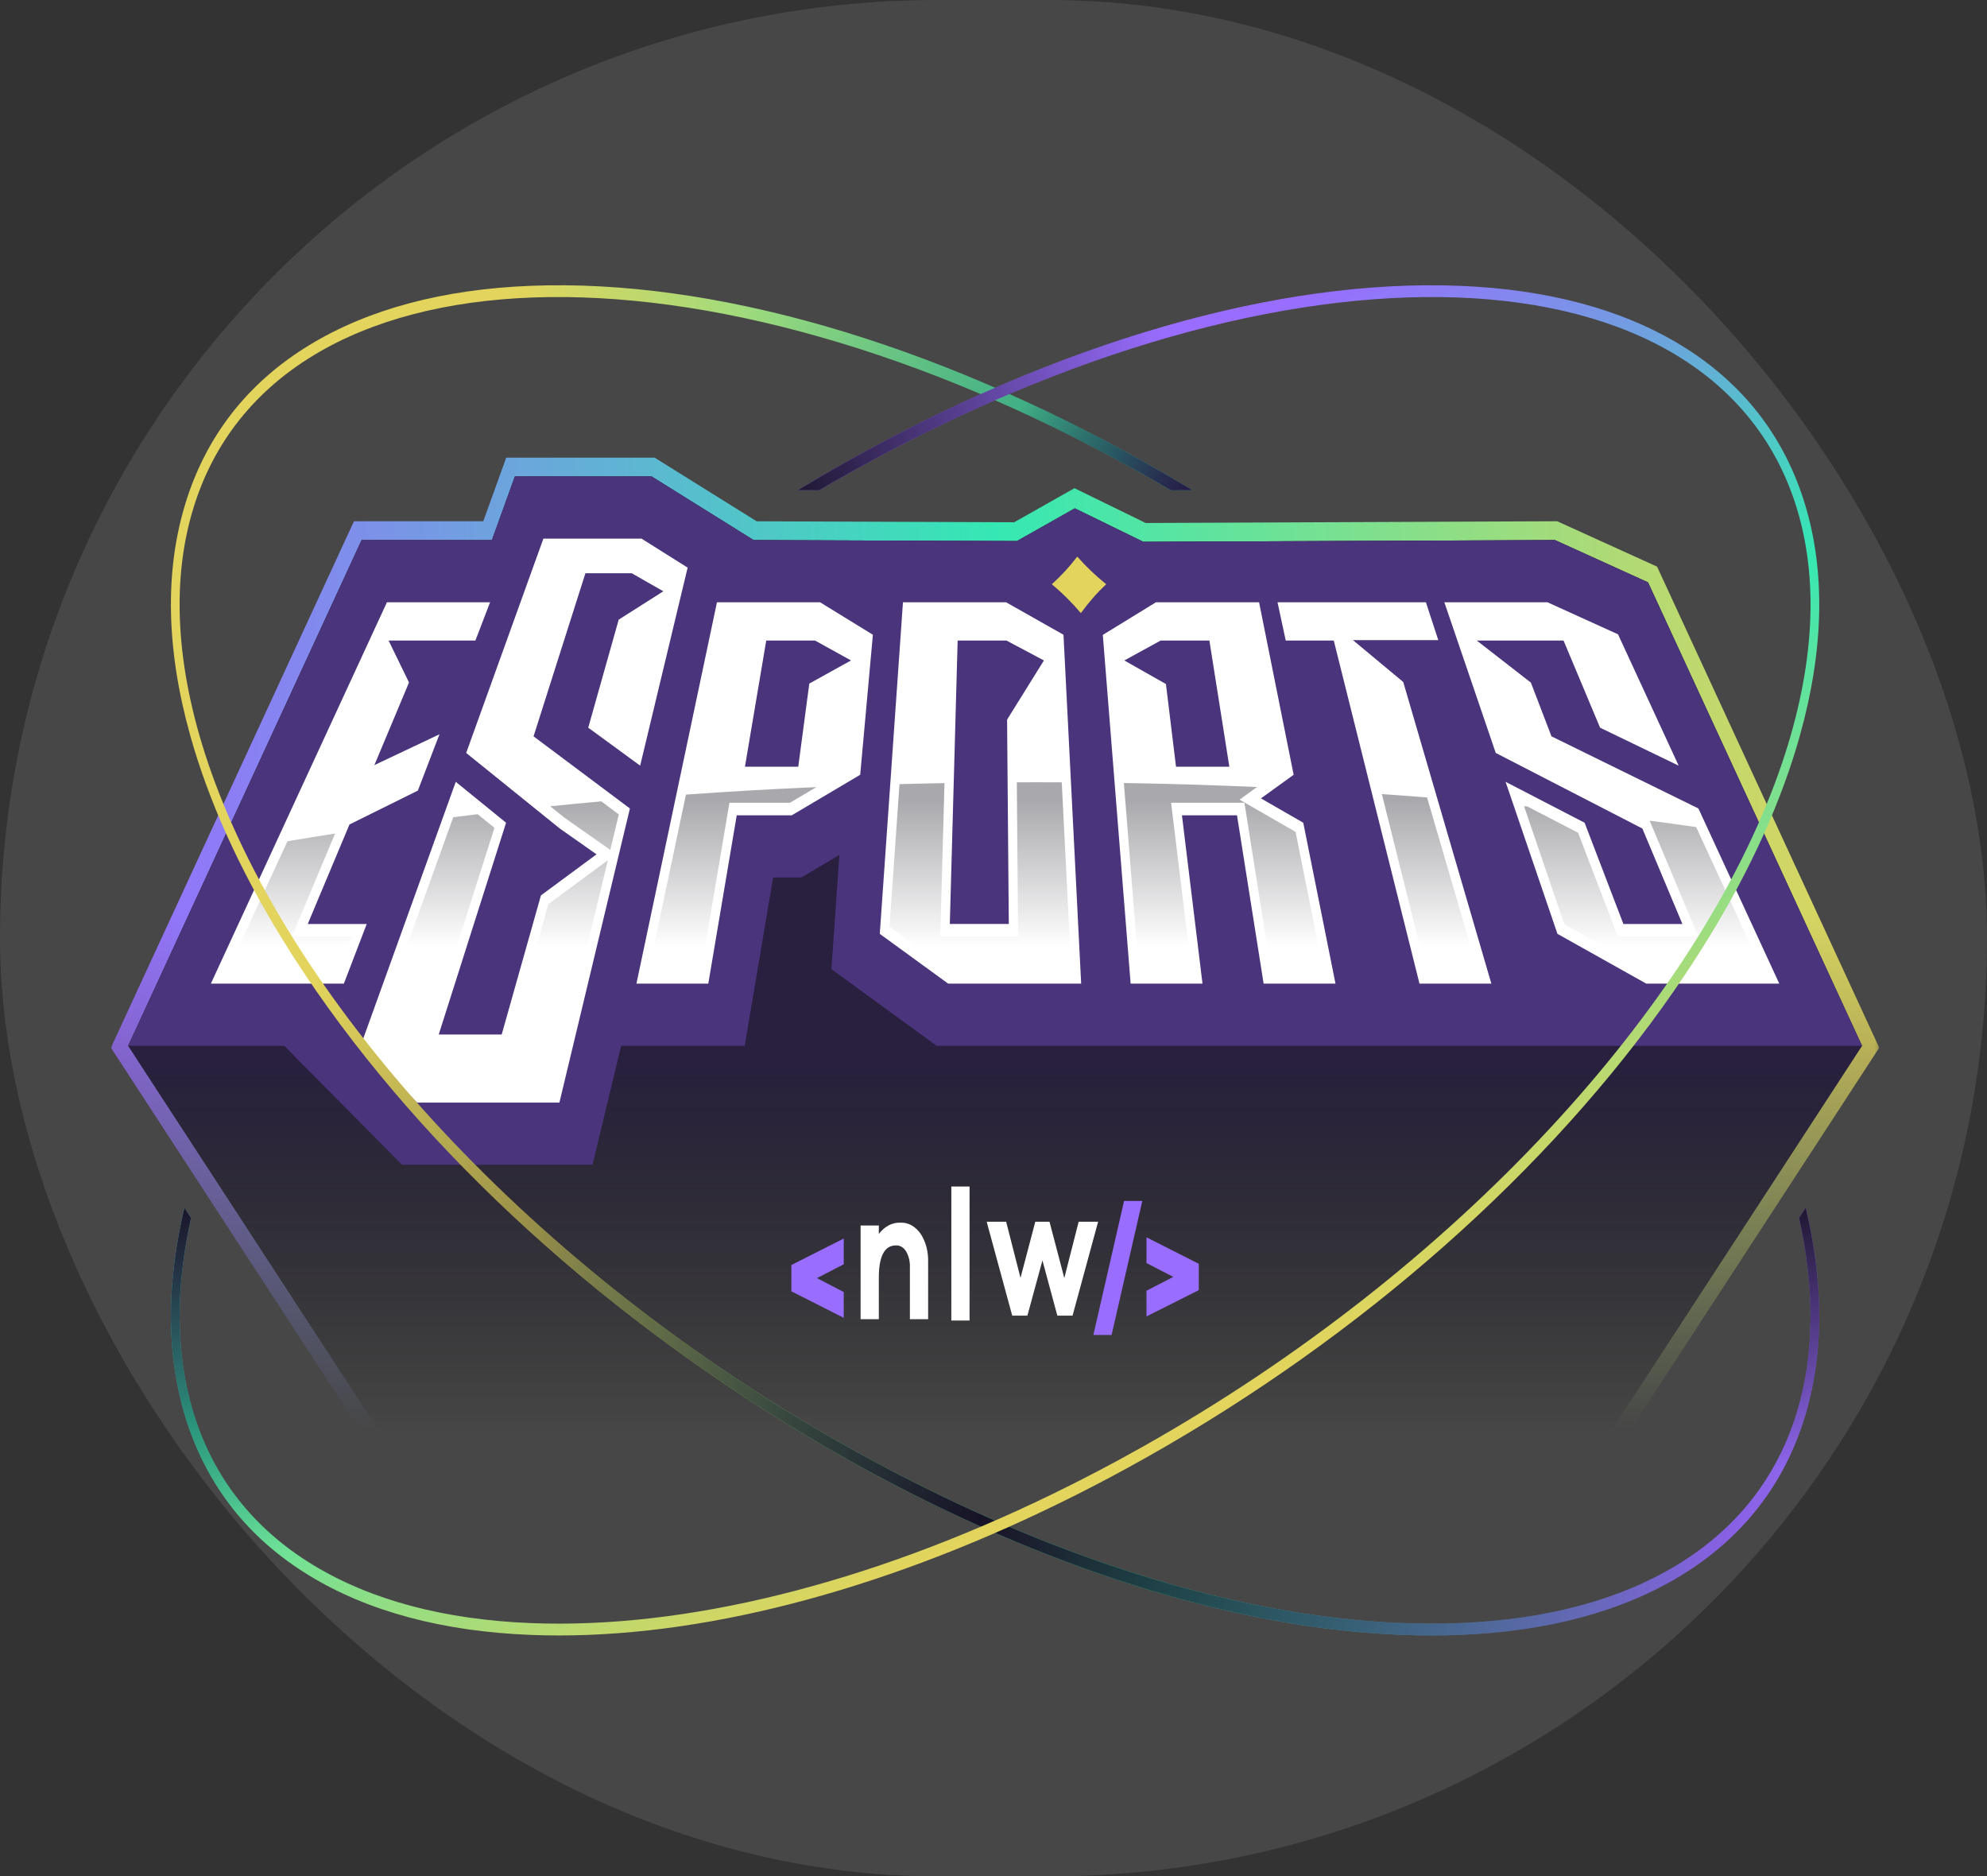 <svg width="627" height="592" viewBox="0 0 627 592" fill="none" xmlns="http://www.w3.org/2000/svg">
<rect x="0" y="0" width="627" height="592" fill="#333333" stroke="none"/>
<rect width="627" height="592" rx="296" fill="white" fill-opacity="0.1"/>
<g clip-path="url(#clip0_450_1967)">
<mask id="mask0_450_1967" style="mask-type:alpha" maskUnits="userSpaceOnUse" x="35" y="135" width="558" height="331">
<rect x="35" y="135.4" width="557.811" height="330.304" fill="url(#paint0_linear_450_1967)"/>
</mask>
<g mask="url(#mask0_450_1967)">
<path d="M522.899 178.781L491.37 164.457L361.525 165.01L339.048 154.028L320.03 164.773L238.763 164.47L206.562 144.389H159.741L152.498 164.464H111.691L35 330.563L120.37 461.619H507.625L592.995 330.563L522.894 178.774L522.899 178.781ZM505.656 455.677H122.339L40.447 329.958L114.114 170.405H155.232L162.469 150.33H205.609L237.8 170.405L320.896 170.714L339.16 160.391L360.766 170.951L490.664 170.398L520.025 183.736L587.548 329.944L505.656 455.664V455.677Z" fill="url(#paint1_linear_450_1967)"/>
</g>
<path d="M587.552 329.957L505.656 455.67H122.339L40.447 329.957L114.114 170.404H155.232L162.469 150.33H205.609L237.805 170.404L320.896 170.72L339.159 160.397L360.766 170.957L490.663 170.404L520.025 183.748L587.552 329.957Z" fill="url(#paint2_linear_450_1967)"/>
<path d="M587.542 329.957L520.028 183.748L490.657 170.411L360.769 170.951L339.163 160.39L320.89 170.714L237.799 170.411L205.608 150.336H162.473L155.235 170.411H114.123L40.451 329.957H89.716L126.846 367.494H186.982L195.985 329.957H234.993L243.958 276.845H252.855L264.872 269.726L262.352 305.77L295.578 329.957H587.542Z" fill="#4A357D"/>
<path d="M66.538 310.343H108.507L115.72 291.525H97.109L110.278 260.126L131.855 249.441L138.671 231.675L118.135 241.394L129.063 215.331L122.624 202.099H134.617H150.012L154.641 190.025H122.097L66.538 310.343Z" fill="white"/>
<path d="M171.468 169.943L147.104 237.557L176.644 261.402L188.236 269.548L170.694 282.503L158.313 326.384H138.444L159.692 259.579L143.819 246.67L113.809 329.937L131.608 347.88H176.518L198.768 255.079L168.362 232.32L184.728 180.866H199.358L209.315 186.557L195.232 195.499L185.619 229.589L202.005 241.564L216.983 179.089L202.44 169.943H171.468Z" fill="white"/>
<path d="M226.238 190.024L200.829 310.342H223.504L232.474 257.23H249.851L271.438 244.445L275.439 200.269L258.777 190.024H226.233H226.238ZM255.376 215.679L251.893 241.899H235.067L241.787 202.092H257.181L268.54 208.375L255.376 215.672V215.679Z" fill="white"/>
<path d="M284.931 190.024L277.617 294.636L299.194 310.342H341.163L335.584 200.269L317.481 190.024H284.936H284.931ZM317.786 227.042L318.328 291.517H299.716L302.188 202.092H317.583L329.411 208.375L317.791 227.042H317.786Z" fill="white"/>
<path d="M347.994 200.315L356.774 310.342H379.45L372.962 257.23H390.34L398.739 310.342H421.419L411.245 259.579L397.897 251.894L408.211 244.445L397.302 190.024H364.757L347.994 200.315V200.315ZM387.921 241.899H371.095L367.911 215.817L354.781 208.382L366.233 202.098H381.627L387.921 241.906V241.899Z" fill="white"/>
<path d="M405.715 202.098H420.872L447.92 310.342H470.601L442.792 215.172L426.909 201.953H453.847L449.948 190.024H403.126L405.715 202.098Z" fill="white"/>
<path d="M529.7 241.564L510.566 200.131L488.312 190.024H455.767L471.984 237.556L518.249 261.402L530.886 291.524H512.269L500.025 259.579L475.09 246.669L491.452 294.636L519.488 310.342H561.456L535.936 255.078L489.57 232.319L483.073 215.37L466 202.098H493.377L504.906 229.588L529.7 241.564Z" fill="white"/>
<path d="M339.922 175.608C337.547 178.759 334.857 181.681 331.901 184.332C335.133 187.01 338.205 190.063 341.074 193.439C343.507 190.063 346.187 187.01 349.071 184.332C345.771 181.681 342.704 178.759 339.922 175.608Z" fill="#E2D45C"/>
<path d="M92.112 295.472L105.731 262.994C100.68 263.777 95.673 264.58 90.709 265.415L71.788 306.394H106.747L110.932 295.472H92.112V295.472Z" fill="url(#paint3_linear_450_1967)"/>
<path d="M189.756 252.841C184.347 253.321 178.972 253.834 173.631 254.38L178.053 257.947L192.581 268.152L195.261 256.96L189.756 252.841V252.841ZM173.017 285.272L160.312 330.331H134.028L156.021 261.19L150.728 256.887C148.155 257.19 145.586 257.499 143.031 257.822L117.482 328.718L132.567 343.931H174.41L191.797 271.409L173.017 285.272V285.272Z" fill="url(#paint4_linear_450_1967)"/>
<path d="M257.609 248.334L249.254 253.282H230.168L221.199 306.394H204.687L216.448 250.696C229.984 249.729 243.709 248.939 257.609 248.334Z" fill="url(#paint5_linear_450_1967)"/>
<path d="M338.052 306.394H299.924L280.689 292.399L283.838 247.4C288.555 247.268 293.287 247.163 298.038 247.078L296.702 295.472H321.264L320.858 246.821C323.03 246.814 325.207 246.808 327.389 246.808C329.944 246.808 332.493 246.814 335.033 246.828L338.052 306.394V306.394Z" fill="url(#paint6_linear_450_1967)"/>
<path d="M417.621 306.394H401.085L392.687 253.282H369.537L376.025 306.394H359.378L354.641 247.038C368.807 247.274 382.822 247.702 396.668 248.307L391.148 252.295L408.816 262.467L417.621 306.394V306.394Z" fill="url(#paint7_linear_450_1967)"/>
<path d="M450.312 251.597C445.581 251.222 440.825 250.867 436.045 250.538L450.003 306.393H466.326L450.312 251.597Z" fill="url(#paint8_linear_450_1967)"/>
<path d="M535.223 260.948C530.37 260.257 525.484 259.586 520.559 258.941L535.885 295.472H510.511L497.961 262.738L481.981 254.46C481.623 254.421 481.27 254.388 480.912 254.355L493.612 291.577L520.061 306.394H556.209L535.223 260.948V260.948Z" fill="url(#paint9_linear_450_1967)"/>
<path fill-rule="evenodd" clip-rule="evenodd" d="M266.243 398.881V390.761L249.751 399.104H249.717V407.434H249.751L266.243 415.777V407.645L257.792 403.249L266.243 398.881V398.881Z" fill="#996DFF"/>
<path fill-rule="evenodd" clip-rule="evenodd" d="M361.774 415.356V407.237L370.221 402.868L361.774 398.499V390.38L378.242 398.716H378.281V407.053H378.242L361.774 415.35V415.356ZM354.701 378.911L345.015 421.193H350.767L360.453 378.911H354.701Z" fill="#996DFF"/>
<path fill-rule="evenodd" clip-rule="evenodd" d="M290.477 389.228C292.113 391.675 292.974 394.899 292.872 398.203V416.211H287.12V399.854C287.188 398.031 286.757 396.242 285.92 394.821C285.122 393.557 283.941 392.86 282.717 392.932C279.118 392.932 277.313 396.327 277.313 403.124V416.218H271.561V386.648H277.313V389.32C279.137 386.905 281.614 385.622 284.159 385.767C286.53 385.629 288.833 386.892 290.473 389.228H290.477Z" fill="white"/>
<path fill-rule="evenodd" clip-rule="evenodd" d="M300.192 374.351V416.633H305.944V374.351H300.192Z" fill="white"/>
<path fill-rule="evenodd" clip-rule="evenodd" d="M338.444 415.086H333.645L328.943 397.67L324.197 415.086H319.407L311.347 385.464H317.491L322.02 403.177L326.688 385.464H331.173L335.842 403.236L340.37 385.464H346.514L338.444 415.086V415.086Z" fill="white"/>
<path d="M58.45 159.035C64.962 137.644 78.111 120.787 97.521 108.937C116.118 97.58 139.683 91.264 167.555 90.171C224.69 87.928 293.665 107.812 361.758 146.178C366.654 148.935 371.507 151.765 376.306 154.666L369.518 154.693C366.606 152.975 363.669 151.284 360.708 149.62C221.197 71.031 86.737 75.893 60.98 160.463C53.52 184.953 55.983 213.476 66.636 243.559C92.756 317.371 168.164 400.545 267.283 456.381C276.872 461.783 286.471 466.81 296.054 471.462C354.201 499.702 411.632 514.013 460.36 512.099C487.873 511.019 511.08 504.815 529.348 493.662C548.105 482.213 560.775 466.02 567.011 445.538C572.638 427.055 572.619 406.276 567.689 384.26L569.793 381.03C575.57 405.296 575.492 427.45 569.547 446.965C563.03 468.356 549.885 485.214 530.471 497.064C511.874 508.42 488.313 514.737 460.442 515.829C457.529 515.941 454.588 516 451.618 516C402.498 516 345.445 500.426 288.043 471.462C280.772 467.797 273.5 463.915 266.234 459.822C198.14 421.462 139.03 369.199 99.795 312.659C84.367 290.426 72.678 268.489 64.933 247.243C63.066 242.131 61.43 237.065 60.027 232.044C52.466 204.995 51.933 180.433 58.45 159.035V159.035Z" fill="url(#paint10_linear_450_1967)"/>
<path d="M58.45 159.035C64.962 137.644 78.111 120.787 97.521 108.937C116.118 97.58 139.683 91.264 167.555 90.171C224.69 87.928 293.665 107.812 361.758 146.178C366.654 148.935 371.507 151.765 376.306 154.666L369.518 154.693C366.606 152.975 363.669 151.284 360.708 149.62C221.197 71.031 86.737 75.893 60.98 160.463C53.52 184.953 55.983 213.476 66.636 243.559C92.756 317.371 168.164 400.545 267.283 456.381C276.872 461.783 286.471 466.81 296.054 471.462C354.201 499.702 411.632 514.013 460.36 512.099C487.873 511.019 511.08 504.815 529.348 493.662C548.105 482.213 560.775 466.02 567.011 445.538C572.638 427.055 572.619 406.276 567.689 384.26L569.793 381.03C575.57 405.296 575.492 427.45 569.547 446.965C563.03 468.356 549.885 485.214 530.471 497.064C511.874 508.42 488.313 514.737 460.442 515.829C457.529 515.941 454.588 516 451.618 516C402.498 516 345.445 500.426 288.043 471.462C280.772 467.797 273.5 463.915 266.234 459.822C198.14 421.462 139.03 369.199 99.795 312.659C84.367 290.426 72.678 268.489 64.933 247.243C63.066 242.131 61.43 237.065 60.027 232.044C52.466 204.995 51.933 180.433 58.45 159.035V159.035Z" fill="url(#paint11_radial_450_1967)"/>
<path d="M58.45 159.035C64.962 137.644 78.111 120.787 97.521 108.937C116.118 97.58 139.683 91.264 167.555 90.171C224.69 87.928 293.665 107.812 361.758 146.178C366.654 148.935 371.507 151.765 376.306 154.666L369.518 154.693C366.606 152.975 363.669 151.284 360.708 149.62C221.197 71.031 86.737 75.893 60.98 160.463C53.52 184.953 55.983 213.476 66.636 243.559C92.756 317.371 168.164 400.545 267.283 456.381C276.872 461.783 286.471 466.81 296.054 471.462C354.201 499.702 411.632 514.013 460.36 512.099C487.873 511.019 511.08 504.815 529.348 493.662C548.105 482.213 560.775 466.02 567.011 445.538C572.638 427.055 572.619 406.276 567.689 384.26L569.793 381.03C575.57 405.296 575.492 427.45 569.547 446.965C563.03 468.356 549.885 485.214 530.471 497.064C511.874 508.42 488.313 514.737 460.442 515.829C457.529 515.941 454.588 516 451.618 516C402.498 516 345.445 500.426 288.043 471.462C280.772 467.797 273.5 463.915 266.234 459.822C198.14 421.462 139.03 369.199 99.795 312.659C84.367 290.426 72.678 268.489 64.933 247.243C63.066 242.131 61.43 237.065 60.027 232.044C52.466 204.995 51.933 180.433 58.45 159.035V159.035Z" fill="url(#paint12_radial_450_1967)"/>
<path d="M58.45 159.035C64.962 137.644 78.111 120.787 97.521 108.937C116.118 97.58 139.683 91.264 167.555 90.171C224.69 87.928 293.665 107.812 361.758 146.178C366.654 148.935 371.507 151.765 376.306 154.666L369.518 154.693C366.606 152.975 363.669 151.284 360.708 149.62C221.197 71.031 86.737 75.893 60.98 160.463C53.52 184.953 55.983 213.476 66.636 243.559C92.756 317.371 168.164 400.545 267.283 456.381C276.872 461.783 286.471 466.81 296.054 471.462C354.201 499.702 411.632 514.013 460.36 512.099C487.873 511.019 511.08 504.815 529.348 493.662C548.105 482.213 560.775 466.02 567.011 445.538C572.638 427.055 572.619 406.276 567.689 384.26L569.793 381.03C575.57 405.296 575.492 427.45 569.547 446.965C563.03 468.356 549.885 485.214 530.471 497.064C511.874 508.42 488.313 514.737 460.442 515.829C457.529 515.941 454.588 516 451.618 516C402.498 516 345.445 500.426 288.043 471.462C280.772 467.797 273.5 463.915 266.234 459.822C198.14 421.462 139.03 369.199 99.795 312.659C84.367 290.426 72.678 268.489 64.933 247.243C63.066 242.131 61.43 237.065 60.027 232.044C52.466 204.995 51.933 180.433 58.45 159.035V159.035Z" fill="url(#paint13_radial_450_1967)"/>
<path d="M569.546 159.035C563.034 137.644 549.885 120.787 530.475 108.937C511.878 97.58 488.313 91.264 460.442 90.171C403.306 87.928 334.332 107.812 266.238 146.178C261.342 148.935 256.49 151.765 251.69 154.666L258.478 154.693C261.39 152.975 264.327 151.284 267.288 149.62C406.799 71.031 541.259 75.893 567.016 160.463C574.476 184.953 572.013 213.476 561.36 243.559C535.241 317.371 459.832 400.545 360.713 456.381C351.124 461.783 341.526 466.81 331.942 471.462C273.795 499.702 216.364 514.013 167.637 512.099C140.123 511.019 116.916 504.815 98.648 493.662C79.891 482.213 67.221 466.02 60.985 445.538C55.358 427.055 55.378 406.276 60.307 384.26L58.203 381.03C52.426 405.296 52.504 427.45 58.45 446.965C64.966 468.356 78.111 485.214 97.526 497.064C116.122 508.42 139.683 514.737 167.554 515.829C170.467 515.941 173.408 516 176.379 516C225.498 516 282.552 500.426 339.953 471.462C347.225 467.797 354.496 463.915 361.763 459.822C429.856 421.462 488.966 369.199 528.201 312.659C543.629 290.426 555.318 268.489 563.063 247.243C564.931 242.131 566.566 237.065 567.969 232.044C575.531 204.995 576.063 180.433 569.546 159.035V159.035Z" fill="url(#paint14_linear_450_1967)"/>
<path d="M569.546 159.035C563.034 137.644 549.885 120.787 530.475 108.937C511.878 97.58 488.313 91.264 460.442 90.171C403.306 87.928 334.332 107.812 266.238 146.178C261.342 148.935 256.49 151.765 251.69 154.666L258.478 154.693C261.39 152.975 264.327 151.284 267.288 149.62C406.799 71.031 541.259 75.893 567.016 160.463C574.476 184.953 572.013 213.476 561.36 243.559C535.241 317.371 459.832 400.545 360.713 456.381C351.124 461.783 341.526 466.81 331.942 471.462C273.795 499.702 216.364 514.013 167.637 512.099C140.123 511.019 116.916 504.815 98.648 493.662C79.891 482.213 67.221 466.02 60.985 445.538C55.358 427.055 55.378 406.276 60.307 384.26L58.203 381.03C52.426 405.296 52.504 427.45 58.45 446.965C64.966 468.356 78.111 485.214 97.526 497.064C116.122 508.42 139.683 514.737 167.554 515.829C170.467 515.941 173.408 516 176.379 516C225.498 516 282.552 500.426 339.953 471.462C347.225 467.797 354.496 463.915 361.763 459.822C429.856 421.462 488.966 369.199 528.201 312.659C543.629 290.426 555.318 268.489 563.063 247.243C564.931 242.131 566.566 237.065 567.969 232.044C575.531 204.995 576.063 180.433 569.546 159.035V159.035Z" fill="url(#paint15_radial_450_1967)"/>
<path d="M569.546 159.035C563.034 137.644 549.885 120.787 530.475 108.937C511.878 97.58 488.313 91.264 460.442 90.171C403.306 87.928 334.332 107.812 266.238 146.178C261.342 148.935 256.49 151.765 251.69 154.666L258.478 154.693C261.39 152.975 264.327 151.284 267.288 149.62C406.799 71.031 541.259 75.893 567.016 160.463C574.476 184.953 572.013 213.476 561.36 243.559C535.241 317.371 459.832 400.545 360.713 456.381C351.124 461.783 341.526 466.81 331.942 471.462C273.795 499.702 216.364 514.013 167.637 512.099C140.123 511.019 116.916 504.815 98.648 493.662C79.891 482.213 67.221 466.02 60.985 445.538C55.358 427.055 55.378 406.276 60.307 384.26L58.203 381.03C52.426 405.296 52.504 427.45 58.45 446.965C64.966 468.356 78.111 485.214 97.526 497.064C116.122 508.42 139.683 514.737 167.554 515.829C170.467 515.941 173.408 516 176.379 516C225.498 516 282.552 500.426 339.953 471.462C347.225 467.797 354.496 463.915 361.763 459.822C429.856 421.462 488.966 369.199 528.201 312.659C543.629 290.426 555.318 268.489 563.063 247.243C564.931 242.131 566.566 237.065 567.969 232.044C575.531 204.995 576.063 180.433 569.546 159.035V159.035Z" fill="url(#paint16_radial_450_1967)"/>
</g>
<defs>
<linearGradient id="paint0_linear_450_1967" x1="313.906" y1="289.038" x2="313.906" y2="450.9" gradientUnits="userSpaceOnUse">
<stop stop-color="#D9D9D9"/>
<stop offset="1" stop-color="#D9D9D9" stop-opacity="0"/>
</linearGradient>
<linearGradient id="paint1_linear_450_1967" x1="35" y1="303" x2="593" y2="303" gradientUnits="userSpaceOnUse">
<stop stop-color="#996DFF"/>
<stop offset="0.5" stop-color="#35E8B3"/>
<stop offset="1" stop-color="#E2D45C"/>
</linearGradient>
<linearGradient id="paint2_linear_450_1967" x1="313.997" y1="334.714" x2="313.997" y2="452.545" gradientUnits="userSpaceOnUse">
<stop stop-color="#28203E"/>
<stop offset="1" stop-color="#121214" stop-opacity="0"/>
</linearGradient>
<linearGradient id="paint3_linear_450_1967" x1="91.362" y1="252.453" x2="91.362" y2="298.887" gradientUnits="userSpaceOnUse">
<stop stop-color="#A9A9AD"/>
<stop offset="1" stop-color="#A9A9AD" stop-opacity="0"/>
</linearGradient>
<linearGradient id="paint4_linear_450_1967" x1="156.374" y1="252.452" x2="156.374" y2="298.886" gradientUnits="userSpaceOnUse">
<stop stop-color="#A9A9AD"/>
<stop offset="1" stop-color="#A9A9AD" stop-opacity="0"/>
</linearGradient>
<linearGradient id="paint5_linear_450_1967" x1="231.15" y1="252.453" x2="231.15" y2="298.886" gradientUnits="userSpaceOnUse">
<stop stop-color="#A9A9AD"/>
<stop offset="1" stop-color="#A9A9AD" stop-opacity="0"/>
</linearGradient>
<linearGradient id="paint6_linear_450_1967" x1="309.373" y1="252.453" x2="309.373" y2="298.887" gradientUnits="userSpaceOnUse">
<stop stop-color="#A9A9AD"/>
<stop offset="1" stop-color="#A9A9AD" stop-opacity="0"/>
</linearGradient>
<linearGradient id="paint7_linear_450_1967" x1="386.131" y1="252.453" x2="386.131" y2="298.886" gradientUnits="userSpaceOnUse">
<stop stop-color="#A9A9AD"/>
<stop offset="1" stop-color="#A9A9AD" stop-opacity="0"/>
</linearGradient>
<linearGradient id="paint8_linear_450_1967" x1="451.188" y1="252.453" x2="451.188" y2="298.886" gradientUnits="userSpaceOnUse">
<stop stop-color="#A9A9AD"/>
<stop offset="1" stop-color="#A9A9AD" stop-opacity="0"/>
</linearGradient>
<linearGradient id="paint9_linear_450_1967" x1="518.561" y1="252.454" x2="518.561" y2="298.887" gradientUnits="userSpaceOnUse">
<stop stop-color="#A9A9AD"/>
<stop offset="1" stop-color="#A9A9AD" stop-opacity="0"/>
</linearGradient>
<linearGradient id="paint10_linear_450_1967" x1="541.288" y1="394.972" x2="164.41" y2="396.395" gradientUnits="userSpaceOnUse">
<stop stop-color="#996DFF"/>
<stop offset="0.5" stop-color="#35E8B3"/>
<stop offset="1" stop-color="#E2D45C"/>
</linearGradient>
<radialGradient id="paint11_radial_450_1967" cx="0" cy="0" r="1" gradientUnits="userSpaceOnUse" gradientTransform="translate(310.556 479.29) rotate(21) scale(261.164 555.031)">
<stop stop-color="#171226"/>
<stop offset="1" stop-color="#171226" stop-opacity="0"/>
</radialGradient>
<radialGradient id="paint12_radial_450_1967" cx="0" cy="0" r="1" gradientUnits="userSpaceOnUse" gradientTransform="translate(375.515 156.563) rotate(-150.046) scale(60.595 121.178)">
<stop stop-color="#261945"/>
<stop offset="1" stop-color="#261945" stop-opacity="0"/>
</radialGradient>
<radialGradient id="paint13_radial_450_1967" cx="0" cy="0" r="1" gradientUnits="userSpaceOnUse" gradientTransform="translate(570.392 375.614) rotate(80.162) scale(86.799 108.609)">
<stop stop-color="#191326"/>
<stop offset="1" stop-color="#191326" stop-opacity="0"/>
</radialGradient>
<linearGradient id="paint14_linear_450_1967" x1="328.353" y1="137.199" x2="468.174" y2="397.836" gradientUnits="userSpaceOnUse">
<stop stop-color="#996DFF"/>
<stop offset="0.5" stop-color="#35E8B3"/>
<stop offset="1" stop-color="#E2D45C"/>
</linearGradient>
<radialGradient id="paint15_radial_450_1967" cx="0" cy="0" r="1" gradientUnits="userSpaceOnUse" gradientTransform="translate(246.487 163.017) rotate(-25.532) scale(134.774 278.405)">
<stop stop-color="#171225"/>
<stop offset="1" stop-color="#171225" stop-opacity="0"/>
</radialGradient>
<radialGradient id="paint16_radial_450_1967" cx="0" cy="0" r="1" gradientUnits="userSpaceOnUse" gradientTransform="translate(58.433 379.648) rotate(73.038) scale(113.874 149.093)">
<stop stop-color="#191327"/>
<stop offset="1" stop-color="#191327" stop-opacity="0"/>
</radialGradient>
<clipPath id="clip0_450_1967">
<rect width="558" height="426" fill="white" transform="translate(35 90)"/>
</clipPath>
</defs>
</svg>
